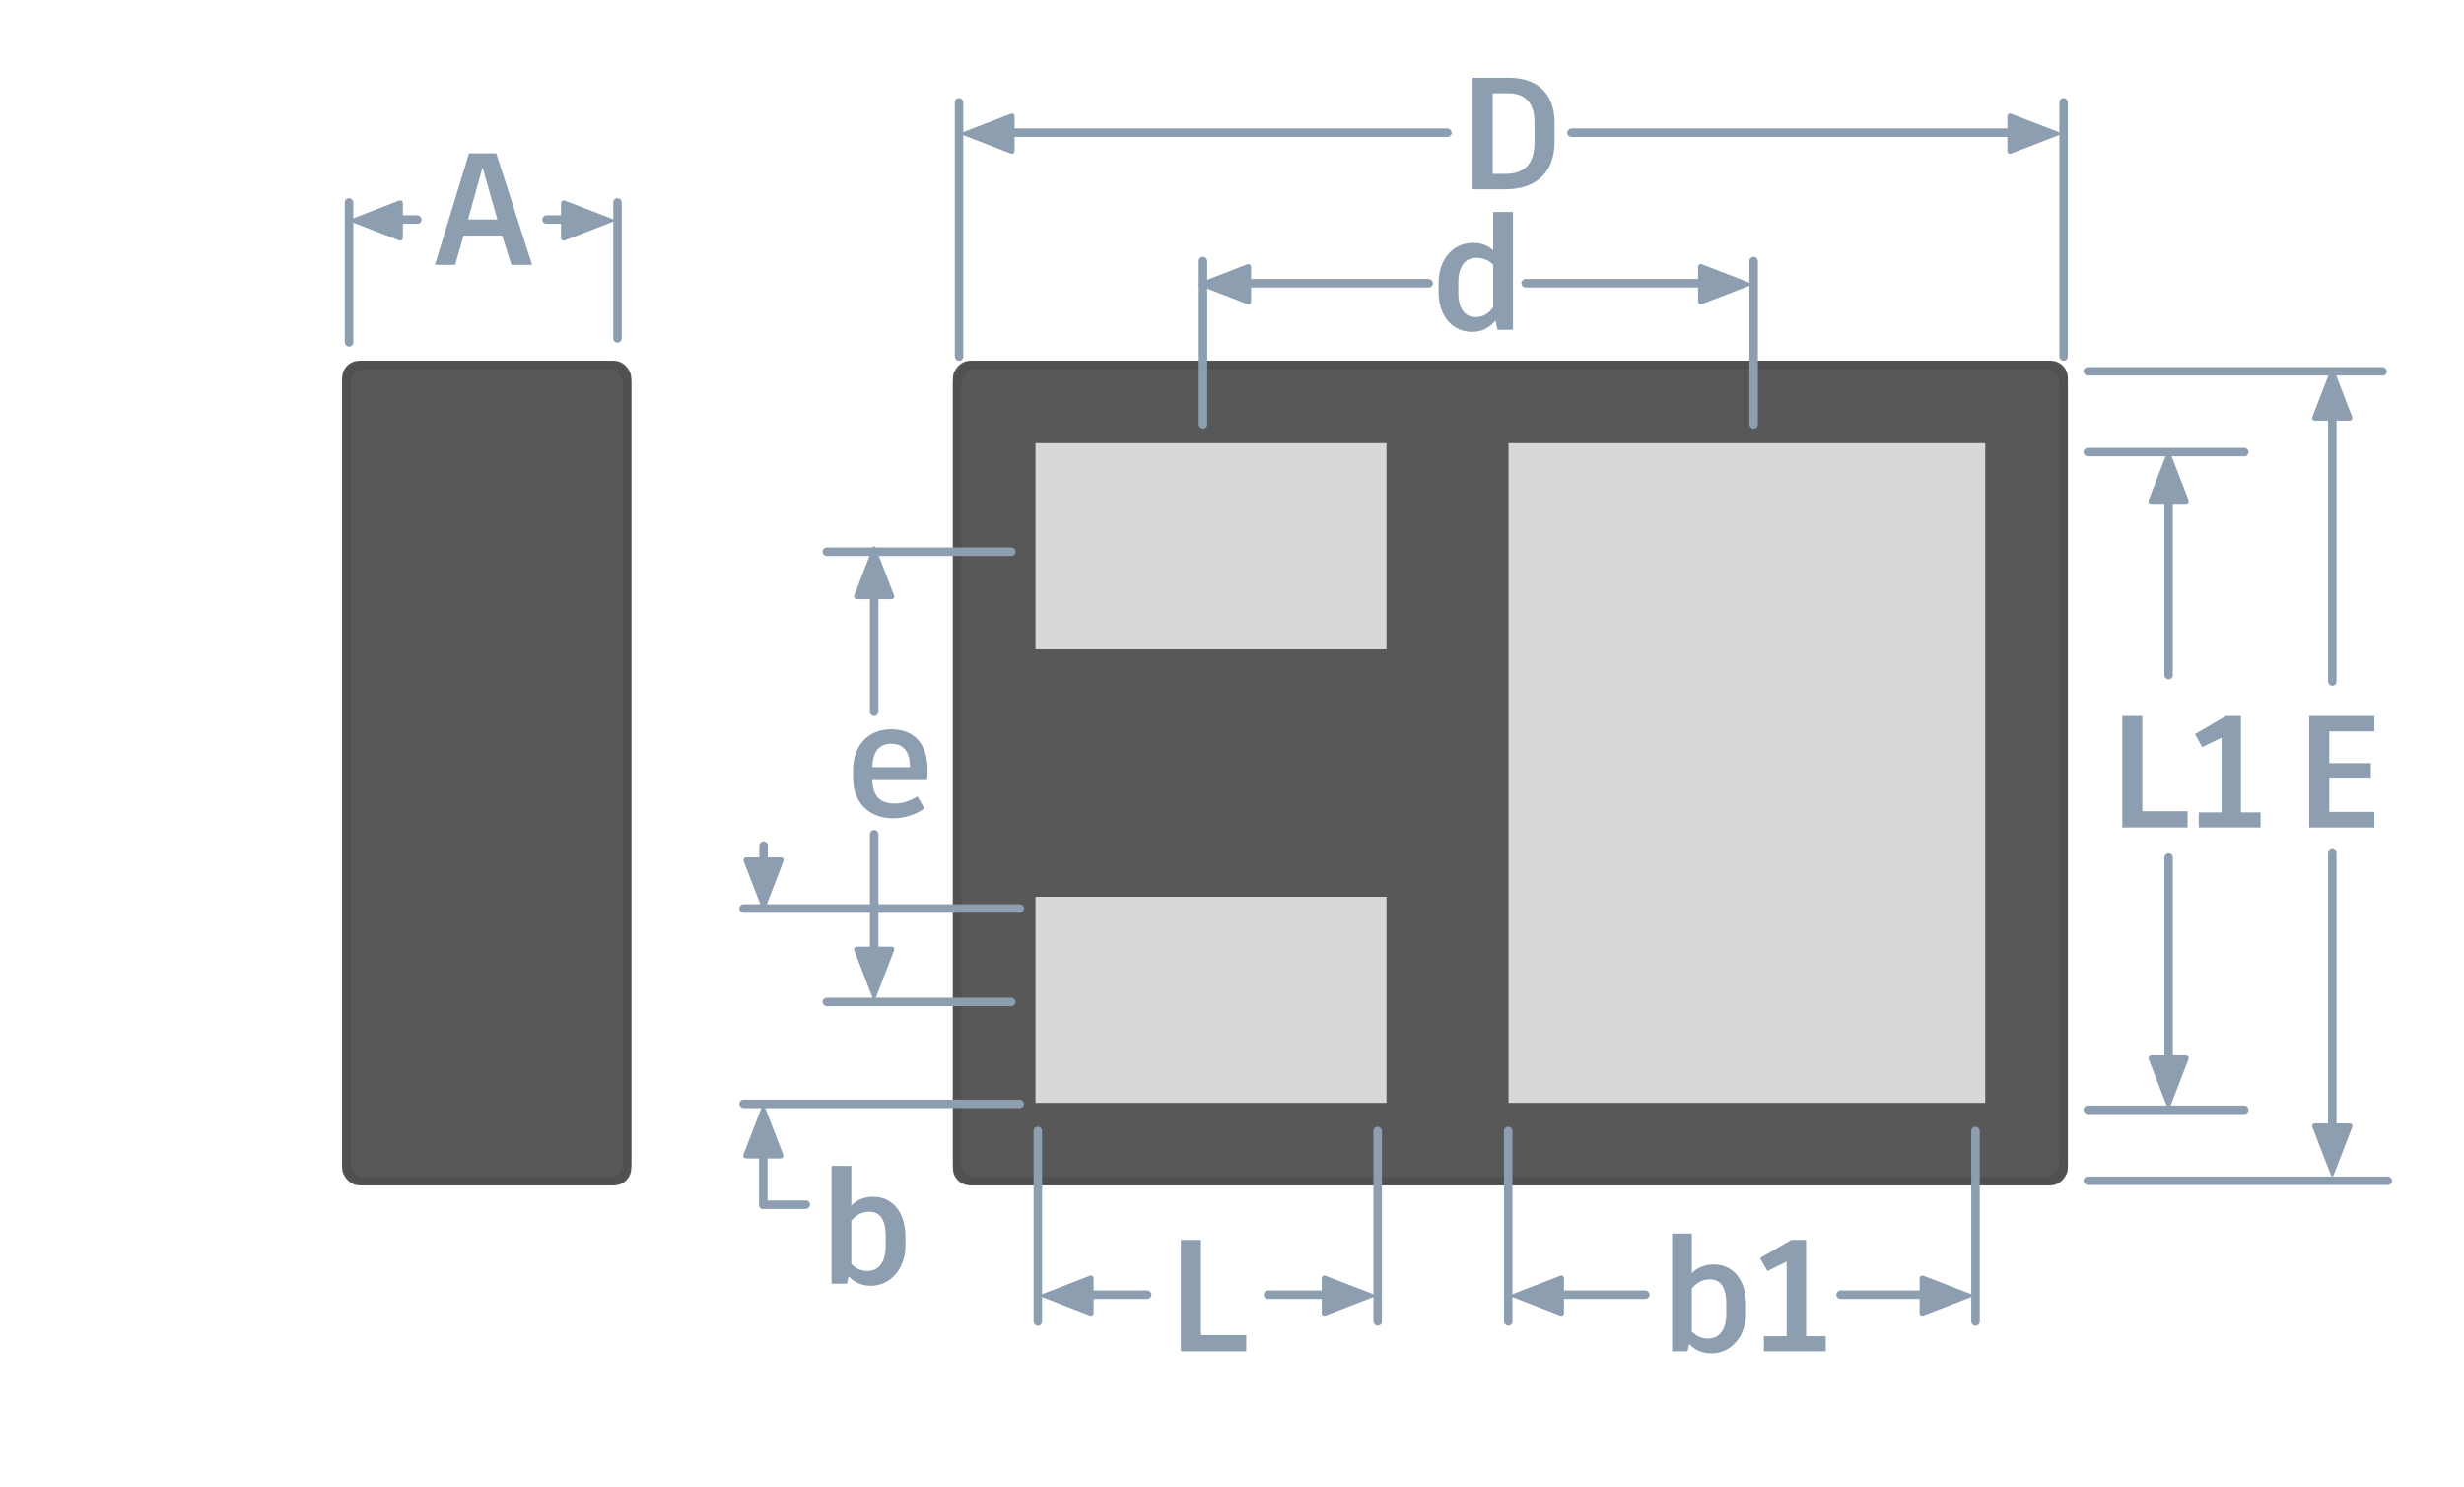 <?xml version="1.0" encoding="UTF-8" standalone="no"?>
<svg width="290px" height="175px" viewBox="0 0 290 175" version="1.1" xmlns="http://www.w3.org/2000/svg" xmlns:xlink="http://www.w3.org/1999/xlink" >
    <!-- Generator: Sketch 48.2 (47327) - http://www.bohemiancoding.com/sketch -->
    <title>DFN-3-Labeled</title>
    <desc>Created with Sketch.</desc>
    <defs>
        <rect id="path-1" x="20.655" y="42.467" width="34.02" height="97.067" rx="2"></rect>
        <rect id="path-2" x="0.193" y="0" width="131.22" height="97.067" rx="2"></rect>
    </defs>
    <g stroke="none" stroke-width="1" fill="none" fill-rule="evenodd">
        <g>
            <g transform="translate(19.62, 0)">
                <g>
                    <use fill="#585858" fill-rule="evenodd" xlink:href="#path-1"></use>
                    <rect stroke="#505050" stroke-width="1" x="21.155" y="42.967" width="33.02" height="96.067" rx="2"></rect>
                </g>
                <g stroke-width="1" fill-rule="evenodd" transform="translate(92.34, 42.467)">
                    <g transform="translate(65.803, 48.533) scale(-1, 1) translate(-65.803, -48.533) ">
                        <use fill="#585858" fill-rule="evenodd" xlink:href="#path-2"></use>
                        <rect stroke="#505050" stroke-width="1" x="0.693" y="0.5" width="130.22" height="96.067" rx="2"></rect>
                    </g>
                    <rect fill="#D8D8D8" x="9.913" y="9.707" width="41.31" height="24.267"></rect>
                    <rect fill="#D8D8D8" x="9.913" y="63.093" width="41.31" height="24.267"></rect>
                    <rect fill="#D8D8D8" x="65.585" y="9.707" width="56.108" height="77.653"></rect>
                </g>
            </g>
            <g transform="translate(40.285, 11)" fill="#8D9EB0">
                <path d="M19.904,20.178 L18.817,16.728 L14.279,16.728 L13.285,20.178 L10.904,20.178 L14.917,7.052 L18.123,7.052 L22.342,20.178 L19.904,20.178 Z M16.51,8.702 L14.804,14.834 L18.254,14.834 L16.51,8.702 Z"></path>
                <path d="M31.894,12.822 C31.894,12.552 32.126,12.332 32.394,12.332 L32.394,12.332 C32.67,12.332 32.894,12.547 32.894,12.822 L32.894,28.842 C32.894,29.112 32.662,29.332 32.394,29.332 L32.394,29.332 C32.118,29.332 31.894,29.117 31.894,28.842 L31.894,12.822 Z"></path>
                <rect x="0.294" y="12.332" width="1" height="17.471" rx="0.5"></rect>
                <g transform="translate(2.085, 13.454)">
                    <g transform="translate(2, 1.5) scale(-1, 1) translate(-2, -1.5) translate(-1, -1)">
                        <path d="M2.888,-0.426 C2.988,-0.685 3.152,-0.678 3.249,-0.426 L5.401,5.15 C5.5,5.409 5.365,5.619 5.081,5.619 L1.056,5.619 C0.78,5.619 0.639,5.402 0.736,5.15 L2.888,-0.426 Z" transform="translate(3.069, 2.501) rotate(90) translate(-3.069, -2.501) "></path>
                    </g>
                    <rect x="1.853" y="0.889" width="5.395" height="1" rx="0.5"></rect>
                </g>
                <g transform="translate(26.789, 14.954) scale(-1, 1) translate(-26.789, -14.954) translate(22.789, 13.454)">
                    <g transform="translate(2, 1.5) scale(-1, 1) translate(-2, -1.5) translate(-1, -1)">
                        <path d="M2.888,-0.426 C2.988,-0.685 3.152,-0.678 3.249,-0.426 L5.401,5.15 C5.5,5.409 5.365,5.619 5.081,5.619 L1.056,5.619 C0.78,5.619 0.639,5.402 0.736,5.15 L2.888,-0.426 Z" transform="translate(3.069, 2.501) rotate(90) translate(-3.069, -2.501) "></path>
                    </g>
                    <rect x="1.853" y="0.889" width="5.395" height="1" rx="0.5"></rect>
                </g>
            </g>
            <g transform="translate(86.982, 2)" fill="#8D9EB0">
                <g transform="translate(12.719, 95.484)">
                    <g transform="translate(3.184, 17) rotate(90) translate(-3.184, -17) translate(0.184, 14.5)">
                        <path d="M2.888,-0.426 C2.988,-0.685 3.152,-0.678 3.249,-0.426 L5.401,5.15 C5.5,5.409 5.365,5.619 5.081,5.619 L1.056,5.619 C0.78,5.619 0.639,5.402 0.736,5.15 L2.888,-0.426 Z" transform="translate(3.069, 2.501) rotate(90) translate(-3.069, -2.501) "></path>
                    </g>
                </g>
                <g transform="translate(25.135, 0)">
                    <g transform="translate(2.22, 12.232)">
                        <g transform="translate(2.027, 1.5) scale(-1, 1) translate(-2.027, -1.5) translate(-0.973, -1)">
                            <path d="M2.888,-0.426 C2.988,-0.685 3.152,-0.678 3.249,-0.426 L5.401,5.15 C5.5,5.409 5.365,5.619 5.081,5.619 L1.056,5.619 C0.78,5.619 0.639,5.402 0.736,5.15 L2.888,-0.426 Z" transform="translate(3.069, 2.501) rotate(90) translate(-3.069, -2.501) "></path>
                        </g>
                        <rect x="1.879" y="0.889" width="54.642" height="1" rx="0.5"></rect>
                    </g>
                    <g transform="translate(100.72, 13.732) scale(-1, 1) translate(-100.72, -13.732) translate(72.22, 12.232)">
                        <g transform="translate(2.027, 1.5) scale(-1, 1) translate(-2.027, -1.5) translate(-0.973, -1)">
                            <path d="M2.888,-0.426 C2.988,-0.685 3.152,-0.678 3.249,-0.426 L5.401,5.15 C5.5,5.409 5.365,5.619 5.081,5.619 L1.056,5.619 C0.78,5.619 0.639,5.402 0.736,5.15 L2.888,-0.426 Z" transform="translate(3.069, 2.501) rotate(90) translate(-3.069, -2.501) "></path>
                        </g>
                        <rect x="1.879" y="0.889" width="55" height="1" rx="0.5"></rect>
                    </g>
                    <path d="M65.502,7.159 C69.065,7.159 70.846,9.26 70.846,12.41 L70.846,14.735 C70.846,18.148 68.821,20.285 65.033,20.285 L61.208,20.285 L61.208,7.159 L65.502,7.159 Z M68.483,14.773 L68.483,12.354 C68.483,10.216 67.471,8.978 65.389,8.978 L63.57,8.978 L63.57,18.467 L65.052,18.467 C67.34,18.467 68.483,17.266 68.483,14.773 Z"></path>
                    <rect x="0.259" y="9.538" width="1" height="30.938" rx="0.5"></rect>
                    <rect x="130.257" y="9.538" width="1" height="30.938" rx="0.5"></rect>
                </g>
                <g transform="translate(34, 130)">
                    <g transform="translate(2.659, 19.021)">
                        <g transform="translate(2.027, 1.5) scale(-1, 1) translate(-2.027, -1.5) translate(-0.973, -1)">
                            <path d="M2.888,-0.426 C2.988,-0.685 3.152,-0.678 3.249,-0.426 L5.401,5.15 C5.5,5.409 5.365,5.619 5.081,5.619 L1.056,5.619 C0.78,5.619 0.639,5.402 0.736,5.15 L2.888,-0.426 Z" transform="translate(3.069, 2.501) rotate(90) translate(-3.069, -2.501) "></path>
                        </g>
                        <rect x="1.879" y="0.889" width="10" height="1" rx="0.5"></rect>
                    </g>
                    <g transform="translate(33.659, 20.521) scale(-1, 1) translate(-33.659, -20.521) translate(27.659, 19.021)">
                        <g transform="translate(2.027, 1.5) scale(-1, 1) translate(-2.027, -1.5) translate(-0.973, -1)">
                            <path d="M2.888,-0.426 C2.988,-0.685 3.152,-0.678 3.249,-0.426 L5.401,5.15 C5.5,5.409 5.365,5.619 5.081,5.619 L1.056,5.619 C0.78,5.619 0.639,5.402 0.736,5.15 L2.888,-0.426 Z" transform="translate(3.069, 2.501) rotate(90) translate(-3.069, -2.501) "></path>
                        </g>
                        <rect x="1.879" y="0.889" width="10.028" height="1" rx="0.5"></rect>
                    </g>
                    <polygon points="20.37 25.173 25.695 25.173 25.695 27.086 18.007 27.086 18.007 13.96 20.37 13.96"></polygon>
                    <rect x="0.667" y="0.629" width="1" height="23.439" rx="0.5"></rect>
                    <rect x="40.664" y="0.629" width="1" height="23.439" rx="0.5"></rect>
                </g>
                <g transform="translate(90, 130)">
                    <g transform="translate(2.019, 19.021)">
                        <g transform="translate(2.027, 1.5) scale(-1, 1) translate(-2.027, -1.5) translate(-0.973, -1)">
                            <path d="M2.888,-0.426 C2.988,-0.685 3.152,-0.678 3.249,-0.426 L5.401,5.15 C5.5,5.409 5.365,5.619 5.081,5.619 L1.056,5.619 C0.78,5.619 0.639,5.402 0.736,5.15 L2.888,-0.426 Z" transform="translate(3.069, 2.501) rotate(90) translate(-3.069, -2.501) "></path>
                        </g>
                        <rect x="1.879" y="0.889" width="13.272" height="1" rx="0.5"></rect>
                    </g>
                    <g transform="translate(46.519, 20.521) scale(-1, 1) translate(-46.519, -20.521) translate(39.019, 19.021)">
                        <g transform="translate(2.027, 1.5) scale(-1, 1) translate(-2.027, -1.5) translate(-0.973, -1)">
                            <path d="M2.888,-0.426 C2.988,-0.685 3.152,-0.678 3.249,-0.426 L5.401,5.15 C5.5,5.409 5.365,5.619 5.081,5.619 L1.056,5.619 C0.78,5.619 0.639,5.402 0.736,5.15 L2.888,-0.426 Z" transform="translate(3.069, 2.501) rotate(90) translate(-3.069, -2.501) "></path>
                        </g>
                        <rect x="1.879" y="0.889" width="13" height="1" rx="0.5"></rect>
                    </g>
                    <path d="M24.73,16.847 C27.018,16.847 28.518,18.685 28.518,21.573 L28.518,22.585 C28.518,25.342 26.736,27.329 24.449,27.329 C23.38,27.329 22.517,26.936 21.824,26.223 L21.636,27.086 L19.817,27.086 L19.817,13.21 L22.142,13.21 L22.142,17.879 C22.78,17.222 23.642,16.847 24.73,16.847 Z M26.193,22.66 L26.193,21.498 C26.193,19.548 25.536,18.61 24.261,18.61 C23.361,18.61 22.649,19.041 22.142,19.679 L22.142,24.742 C22.649,25.285 23.286,25.586 24.055,25.586 C25.349,25.586 26.193,24.573 26.193,22.66 Z M35.587,25.304 L37.894,25.304 L37.894,27.086 L30.618,27.086 L30.618,25.304 L33.299,25.304 L33.299,16.51 L31.031,17.635 L30.168,16.097 L33.843,13.96 L35.587,13.96 L35.587,25.304 Z"></path>
                    <rect x="0.027" y="0.629" width="1" height="23.439" rx="0.5"></rect>
                    <rect x="55.025" y="0.629" width="1" height="23.439" rx="0.5"></rect>
                </g>
                <g transform="translate(158.076, 40.667)">
                    <rect x="0.163" y="0.548" width="35.693" height="1" rx="0.5"></rect>
                    <rect x="0.163" y="10.059" width="19.419" height="1" rx="0.5"></rect>
                    <rect x="0.163" y="87.472" width="19.419" height="1" rx="0.5"></rect>
                    <rect x="0.163" y="95.828" width="36.311" height="1" rx="0.5"></rect>
                    <g transform="translate(26.253, 0.328)">
                        <g transform="translate(3.184, 3.484) rotate(-90) translate(-3.184, -3.484) translate(0.184, 0.984)">
                            <path d="M2.888,-0.426 C2.988,-0.685 3.152,-0.678 3.249,-0.426 L5.401,5.15 C5.5,5.409 5.365,5.619 5.081,5.619 L1.056,5.619 C0.78,5.619 0.639,5.402 0.736,5.15 L2.888,-0.426 Z" transform="translate(3.069, 2.501) rotate(90) translate(-3.069, -2.501) "></path>
                        </g>
                        <rect x="2.684" y="3.484" width="1" height="34.245" rx="0.5"></rect>
                        <polygon points="8.138 43.102 2.832 43.102 2.832 46.833 7.726 46.833 7.726 48.652 2.832 48.652 2.832 52.571 8.138 52.571 8.138 54.409 0.469 54.409 0.469 41.283 8.138 41.283"></polygon>
                    </g>
                    <g transform="translate(29.253, 76.105) scale(1, -1) translate(-29.253, -76.105) translate(27.253, 57.105)">
                        <g transform="translate(2.184, 2.484) rotate(-90) translate(-2.184, -2.484) translate(-0.816, -0.016)">
                            <path d="M2.888,-0.426 C2.988,-0.685 3.152,-0.678 3.249,-0.426 L5.401,5.15 C5.5,5.409 5.365,5.619 5.081,5.619 L1.056,5.619 C0.78,5.619 0.639,5.402 0.736,5.15 L2.888,-0.426 Z" transform="translate(3.069, 2.501) rotate(90) translate(-3.069, -2.501) "></path>
                        </g>
                        <rect x="1.684" y="1.653" width="1" height="36.169" rx="0.5"></rect>
                    </g>
                    <g transform="translate(3.991, 10.105)">
                        <g transform="translate(6.184, 3.484) rotate(-90) translate(-6.184, -3.484) translate(3.184, 0.984)">
                            <path d="M2.888,-0.426 C2.988,-0.685 3.152,-0.678 3.249,-0.426 L5.401,5.15 C5.5,5.409 5.365,5.619 5.081,5.619 L1.056,5.619 C0.78,5.619 0.639,5.402 0.736,5.15 L2.888,-0.426 Z" transform="translate(3.069, 2.501) rotate(90) translate(-3.069, -2.501) "></path>
                        </g>
                        <rect x="5.684" y="2.65" width="1" height="24.552" rx="0.5"></rect>
                        <path d="M3.093,42.719 L8.419,42.719 L8.419,44.631 L0.73,44.631 L0.73,31.505 L3.093,31.505 L3.093,42.719 Z M14.7,42.85 L17.007,42.85 L17.007,44.631 L9.731,44.631 L9.731,42.85 L12.413,42.85 L12.413,34.056 L10.144,35.181 L9.281,33.643 L12.956,31.505 L14.7,31.505 L14.7,42.85 Z"></path>
                    </g>
                    <g transform="translate(9.991, 72.105) scale(1, -1) translate(-9.991, -72.105) translate(7.991, 57.105)">
                        <g transform="translate(2.184, 2.484) rotate(-90) translate(-2.184, -2.484) translate(-0.816, -0.016)">
                            <path d="M2.888,-0.426 C2.988,-0.685 3.152,-0.678 3.249,-0.426 L5.401,5.15 C5.5,5.409 5.365,5.619 5.081,5.619 L1.056,5.619 C0.78,5.619 0.639,5.402 0.736,5.15 L2.888,-0.426 Z" transform="translate(3.069, 2.501) rotate(90) translate(-3.069, -2.501) "></path>
                        </g>
                        <rect x="1.684" y="2.484" width="1" height="26.843" rx="0.5"></rect>
                    </g>
                </g>
                <g transform="translate(9, 62)">
                    <g transform="translate(6.719, 10.984) scale(1, -1) translate(-6.719, -10.984) translate(4.719, 1.484)">
                        <g transform="translate(2.184, 17) rotate(90) translate(-2.184, -17) translate(-0.816, 14.5)">
                            <path d="M2.888,-0.426 C2.988,-0.685 3.152,-0.678 3.249,-0.426 L5.401,5.15 C5.5,5.409 5.365,5.619 5.081,5.619 L1.056,5.619 C0.78,5.619 0.639,5.402 0.736,5.15 L2.888,-0.426 Z" transform="translate(3.069, 2.501) rotate(90) translate(-3.069, -2.501) "></path>
                        </g>
                        <rect x="1.684" y="0.205" width="1" height="16.795" rx="0.5"></rect>
                    </g>
                    <rect x="6.403" y="33.689" width="1" height="16.795" rx="0.5"></rect>
                    <path d="M13.198,26.699 C13.198,27.112 13.16,27.524 13.123,27.824 L6.691,27.824 C6.729,29.737 7.61,30.581 9.335,30.581 C10.423,30.581 11.229,30.187 11.998,29.756 L12.823,31.143 C11.979,31.781 10.629,32.325 9.185,32.325 C6.147,32.325 4.422,30.318 4.422,27.618 L4.422,26.587 C4.422,23.886 6.11,21.843 8.885,21.843 C11.604,21.843 13.198,23.53 13.198,26.699 Z M11.116,26.305 L11.116,26.212 C11.116,24.487 10.348,23.549 8.904,23.549 C7.479,23.549 6.729,24.487 6.691,26.305 L11.116,26.305 Z"></path>
                    <path d="M0.829,0.945 C0.829,0.669 1.053,0.445 1.331,0.445 L19.599,0.445 L23.045,0.445 C23.321,0.445 23.545,0.677 23.545,0.945 L23.545,0.945 C23.545,1.221 23.32,1.445 23.05,1.445 L1.325,1.445 C1.051,1.445 0.829,1.213 0.829,0.945 L0.829,0.945 Z"></path>
                    <rect x="0.829" y="53.447" width="22.716" height="1" rx="0.5"></rect>
                </g>
                <g transform="translate(54, 16)">
                    <path d="M34.762,6.952 L37.087,6.952 L37.087,20.828 L35.268,20.828 L35.024,19.741 C34.368,20.547 33.505,21.072 32.287,21.072 C29.961,21.072 28.33,19.216 28.33,16.366 L28.33,15.316 C28.33,12.578 29.98,10.59 32.399,10.59 C33.374,10.59 34.124,10.89 34.762,11.471 L34.762,6.952 Z M32.699,19.328 C33.618,19.328 34.237,18.878 34.762,18.166 L34.762,13.178 C34.349,12.728 33.655,12.353 32.793,12.353 C31.461,12.353 30.655,13.365 30.655,15.259 L30.655,16.403 C30.655,18.391 31.443,19.328 32.699,19.328 Z"></path>
                    <g transform="translate(1.22, 13.954)">
                        <g transform="translate(2, 1.5) scale(-1, 1) translate(-2, -1.5) translate(-1, -1)">
                            <path d="M2.888,-0.426 C2.988,-0.685 3.152,-0.678 3.249,-0.426 L5.401,5.15 C5.5,5.409 5.365,5.619 5.081,5.619 L1.056,5.619 C0.78,5.619 0.639,5.402 0.736,5.15 L2.888,-0.426 Z" transform="translate(3.069, 2.501) rotate(90) translate(-3.069, -2.501) "></path>
                        </g>
                        <rect x="1.853" y="0.889" width="24.592" height="1" rx="0.5"></rect>
                    </g>
                    <rect x="0.106" y="12.234" width="1" height="20.241" rx="0.5"></rect>
                    <rect x="64.91" y="12.234" width="1" height="20.241" rx="0.5"></rect>
                    <g transform="translate(50.924, 15.454) scale(-1, 1) translate(-50.924, -15.454) translate(37.924, 13.954)">
                        <g transform="translate(2, 1.5) scale(-1, 1) translate(-2, -1.5) translate(-1, -1)">
                            <path d="M2.888,-0.426 C2.988,-0.685 3.152,-0.678 3.249,-0.426 L5.401,5.15 C5.5,5.409 5.365,5.619 5.081,5.619 L1.056,5.619 C0.78,5.619 0.639,5.402 0.736,5.15 L2.888,-0.426 Z" transform="translate(3.069, 2.501) rotate(90) translate(-3.069, -2.501) "></path>
                        </g>
                        <rect x="0.853" y="0.889" width="25" height="1" rx="0.5"></rect>
                    </g>
                </g>
                <g transform="translate(0, 96)">
                    <path d="M15.797,42.881 C18.084,42.881 19.585,44.718 19.585,47.606 L19.585,48.619 C19.585,51.375 17.803,53.363 15.516,53.363 C14.447,53.363 13.584,52.969 12.89,52.256 L12.703,53.119 L10.884,53.119 L10.884,39.243 L13.209,39.243 L13.209,43.912 C13.847,43.256 14.709,42.881 15.797,42.881 Z M17.259,48.694 L17.259,47.531 C17.259,45.581 16.603,44.643 15.328,44.643 C14.428,44.643 13.715,45.075 13.209,45.712 L13.209,50.775 C13.715,51.319 14.353,51.619 15.122,51.619 C16.416,51.619 17.259,50.606 17.259,48.694 Z"></path>
                    <path d="M0.034,8.945 C0.034,8.669 0.257,8.445 0.538,8.445 L27.723,8.445 L33.049,8.445 C33.323,8.445 33.545,8.677 33.545,8.945 L33.545,8.945 C33.545,9.221 33.331,9.445 33.045,9.445 L0.534,9.445 C0.258,9.445 0.034,9.213 0.034,8.945 L0.034,8.945 Z"></path>
                    <rect x="0.034" y="31.447" width="33.511" height="1" rx="0.5"></rect>
                    <g transform="translate(2.702, 4.451) scale(1, -1) translate(-2.702, -4.451) translate(0.702, 0.451)">
                        <g transform="translate(2.184, 2.484) rotate(-90) translate(-2.184, -2.484) translate(-0.816, -0.016)">
                            <path d="M2.888,-0.426 C2.988,-0.685 3.152,-0.678 3.249,-0.426 L5.401,5.15 C5.5,5.409 5.365,5.619 5.081,5.619 L1.056,5.619 C0.78,5.619 0.639,5.402 0.736,5.15 L2.888,-0.426 Z" transform="translate(3.069, 2.501) rotate(90) translate(-3.069, -2.501) "></path>
                        </g>
                        <rect x="1.684" y="2.484" width="1" height="4.932" rx="0.5"></rect>
                    </g>
                    <g transform="translate(4.673, 38.817) scale(1, -1) translate(-4.673, -38.817) translate(0.673, 33.317)">
                        <g transform="translate(2.184, 9) rotate(90) translate(-2.184, -9) translate(-0.816, 6.5)">
                            <path d="M2.888,-0.426 C2.988,-0.685 3.152,-0.678 3.249,-0.426 L5.401,5.15 C5.5,5.409 5.365,5.619 5.081,5.619 L1.056,5.619 C0.78,5.619 0.639,5.402 0.736,5.15 L2.888,-0.426 Z" transform="translate(3.069, 2.501) rotate(90) translate(-3.069, -2.501) "></path>
                        </g>
                        <rect x="1.684" y="7.10542736e-15" width="1" height="8.01" rx="0.5"></rect>
                        <rect x="1.684" y="7.10542736e-15" width="6" height="1" rx="0.5"></rect>
                    </g>
                </g>
            </g>
        </g>
    </g>
</svg>
